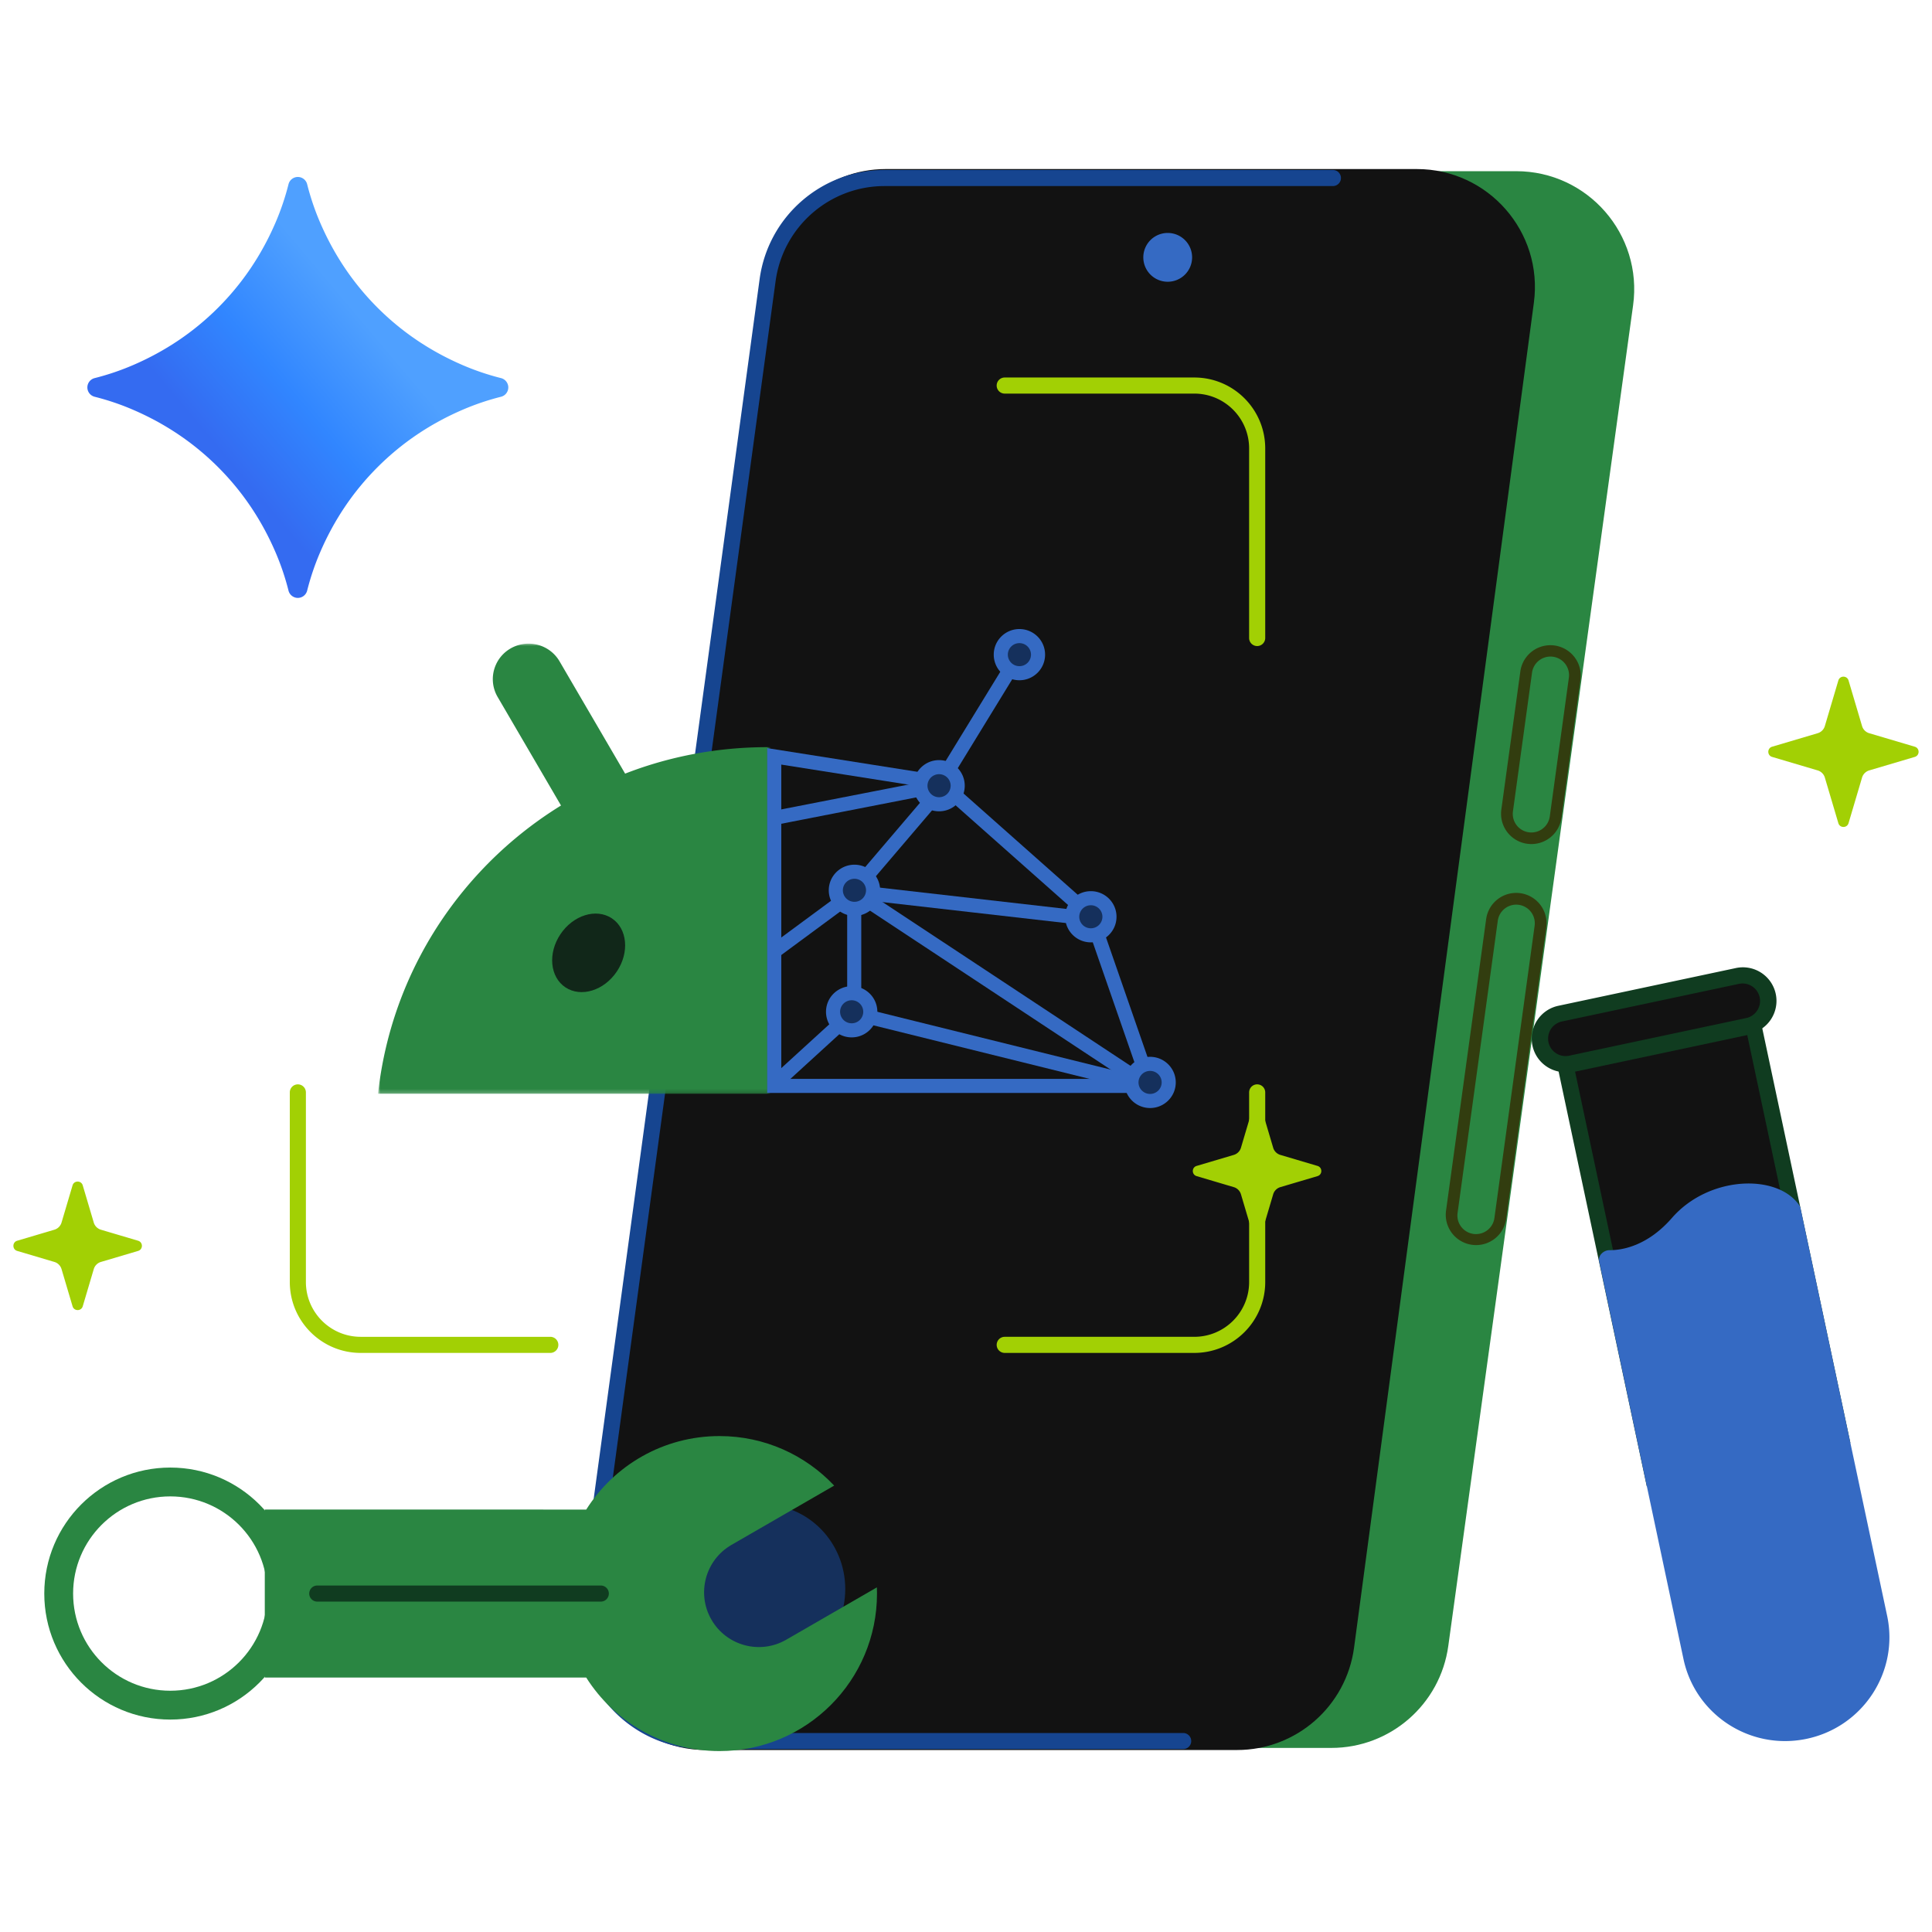 <svg xmlns="http://www.w3.org/2000/svg" width="480" height="480" fill="none"><mask id="a" width="480" height="480" x="0" y="0" maskUnits="userSpaceOnUse" style="mask-type:luminance"><path fill="#fff" d="M480 0H0v480h480z"/></mask><g mask="url(#a)"><path fill="#2A8642" d="M330.769 434.265h-68.133L335.102 42.53h41.582c17.789 0 31.482 15.71 29.053 33.333l-45.915 333.079c-2 14.513-14.403 25.323-29.053 25.323"/><path fill="#121212" d="M190.98 67.442C192.928 52.876 205.354 42 220.05 42h131.966c17.741 0 31.42 15.63 29.069 33.214l-44.67 334.13c-1.948 14.566-14.374 25.442-29.07 25.442H175.379c-17.741 0-31.42-15.63-29.069-33.215z"/><path fill="#164590" fill-rule="evenodd" d="M188.728 69.331c2.112-15.527 15.373-27.104 31.042-27.104h111.384a2 2 0 1 1 0 4H219.77c-13.669 0-25.236 10.1-27.078 23.644l-44.854 329.678c-2.232 16.405 10.521 31.011 27.078 31.011h119.04a2 2 0 1 1 0 4h-119.04c-18.981 0-33.6-16.744-31.042-35.551z" clip-rule="evenodd"/><path fill="#356AC3" d="M290.114 70a6.062 6.062 0 1 0 0-12.124 6.062 6.062 0 0 0 0 12.124"/><path fill="#323D0F" fill-rule="evenodd" d="M385.836 163.165a4.62 4.62 0 0 0-5.206 3.946l-4.751 34.522a4.62 4.62 0 0 0 9.153 1.26l4.75-34.522a4.62 4.62 0 0 0-3.946-5.206m-8.097 3.549a7.538 7.538 0 0 1 14.934 2.055l-4.75 34.522a7.538 7.538 0 0 1-14.934-2.055zM377.328 224.801a4.62 4.62 0 0 0-5.206 3.946l-9.979 72.521a4.62 4.62 0 1 0 9.152 1.259l9.979-72.52a4.62 4.62 0 0 0-3.946-5.206m-8.097 3.549a7.537 7.537 0 1 1 14.934 2.055l-9.979 72.52a7.538 7.538 0 0 1-14.934-2.055z" clip-rule="evenodd"/><path fill="#15305C" d="M189.5 415.786c11.322 0 20.5-9.402 20.5-21s-9.178-21-20.5-21-20.5 9.402-20.5 21 9.178 21 20.5 21"/><mask id="b" width="97" height="113" x="94" y="159" maskUnits="userSpaceOnUse" style="mask-type:luminance"><path fill="#fff" d="M191 159.785H94v112h97z"/></mask><g mask="url(#b)"><path fill="#2A8642" d="M286.823 267.514a94.075 94.075 0 0 0-1.664-8.314 95.673 95.673 0 0 0-8.191-21.574 96.75 96.75 0 0 0-17.721-23.896 97.486 97.486 0 0 0-17.165-13.505c.038-.061.071-.126.108-.187 1.951-3.347 3.907-6.689 5.859-10.036l5.726-9.802c1.371-2.345 2.743-4.695 4.11-7.04a8.785 8.785 0 0 0 .499-7.864 8.778 8.778 0 0 0-3.643-4.152 9 9 0 0 0-3.784-1.208 9.1 9.1 0 0 0-3.045.262 8.9 8.9 0 0 0-4.284 2.579c-.42.459-.797.965-1.122 1.522a6413 6413 0 0 0-4.11 7.04l-5.726 9.802c-1.951 3.347-3.907 6.689-5.858 10.036q-.321.546-.641 1.1-.444-.176-.886-.347c-10.76-4.072-22.435-6.3-34.637-6.3-.334 0-.664 0-.999.004-10.849.108-21.275 1.98-30.998 5.341a89 89 0 0 0-3.341 1.232c-.198-.342-.401-.684-.599-1.026-1.951-3.347-3.907-6.689-5.858-10.036a31403 31403 0 0 1-9.836-16.842 9 9 0 0 0-1.122-1.521 8.9 8.9 0 0 0-5.656-2.827 9 9 0 0 0-1.673-.014 8.9 8.9 0 0 0-3.784 1.207 8.83 8.83 0 0 0-3.083 3.048q-.319.534-.561 1.104a8.776 8.776 0 0 0 .5 7.864q2.059 3.52 4.11 7.041l5.726 9.801c1.951 3.347 3.907 6.69 5.858 10.036q.024.043.048.085a97.6 97.6 0 0 0-11.217 8.065 97.7 97.7 0 0 0-16.774 18.012 96 96 0 0 0-7.06 11.431 95.7 95.7 0 0 0-9.666 28.718 95.996 95.996 0 0 0-.745 5.397h193.447a97 97 0 0 0-.556-4.227z"/><path fill="#112719" d="M153.255 241.363c3.177-4.741 2.615-10.659-1.256-13.216-3.87-2.558-9.583-.788-12.759 3.954-3.177 4.741-2.615 10.658 1.256 13.216 3.87 2.558 9.583.788 12.759-3.954"/></g><path fill="#356AC3" fill-rule="evenodd" d="m235.959 194.104 36.63 32.478 15.608 44.962-97.59-.003v-85.676l42.212 6.664 19.85-32.402 2.985 1.828zm-3.037 1.985-38.815-6.128v78.08l89.17.003-13.695-39.45z" clip-rule="evenodd"/><path fill="#15305C" d="M253.27 167.256c2.546 0 4.628-2.055 4.628-4.611s-2.082-4.61-4.628-4.61-4.627 2.054-4.627 4.61 2.081 4.611 4.627 4.611"/><path fill="#356AC3" fill-rule="evenodd" d="M246.893 162.645c0-3.533 2.875-6.36 6.377-6.36s6.378 2.826 6.378 6.36c0 3.533-2.877 6.361-6.378 6.361-3.503 0-6.377-2.828-6.377-6.361m6.377-2.86a2.87 2.87 0 0 0-2.877 2.86 2.87 2.87 0 0 0 2.877 2.861 2.87 2.87 0 0 0 2.878-2.861 2.87 2.87 0 0 0-2.878-2.86M190.674 201.764l43.701-8.538.671 3.435-43.701 8.538z" clip-rule="evenodd"/><path fill="#356AC3" fill-rule="evenodd" d="m213.979 221.955 22.063-25.876-2.663-2.271-22.9 26.858v29.757l-19.42 17.732 2.36 2.585 20.56-18.774z" clip-rule="evenodd"/><path fill="#15305C" d="M233.309 199.817c2.546 0 4.628-2.054 4.628-4.61s-2.082-4.611-4.628-4.611-4.627 2.055-4.627 4.611 2.081 4.61 4.627 4.61"/><path fill="#356AC3" fill-rule="evenodd" d="M226.932 195.207c0-3.533 2.875-6.361 6.377-6.361s6.378 2.827 6.378 6.361-2.877 6.36-6.378 6.36-6.377-2.827-6.377-6.36m6.377-2.861a2.87 2.87 0 0 0-2.877 2.861 2.87 2.87 0 0 0 2.877 2.86 2.87 2.87 0 0 0 2.878-2.86 2.87 2.87 0 0 0-2.878-2.861M213.408 250.249l71.992 17.83-.842 3.397-71.992-17.83z" clip-rule="evenodd"/><path fill="#15305C" d="M211.596 255.985c2.546 0 4.628-2.054 4.628-4.61s-2.082-4.611-4.628-4.611-4.627 2.055-4.627 4.611 2.081 4.61 4.627 4.61"/><path fill="#356AC3" fill-rule="evenodd" d="M205.219 251.375c0-3.533 2.875-6.361 6.377-6.361s6.378 2.827 6.378 6.361-2.877 6.36-6.378 6.36-6.377-2.827-6.377-6.36m6.377-2.861a2.87 2.87 0 0 0-2.877 2.861 2.87 2.87 0 0 0 2.877 2.86 2.87 2.87 0 0 0 2.878-2.86 2.87 2.87 0 0 0-2.878-2.861M191.066 235.164l20.066-14.807 2.079 2.817-20.066 14.807z" clip-rule="evenodd"/><path fill="#356AC3" fill-rule="evenodd" d="m271.392 230.081-59.362-6.78.397-3.477 59.362 6.78z" clip-rule="evenodd"/><path fill="#15305C" d="M271.016 232.379c2.546 0 4.628-2.054 4.628-4.61s-2.082-4.611-4.628-4.611-4.627 2.054-4.627 4.611 2.081 4.61 4.627 4.61"/><path fill="#356AC3" fill-rule="evenodd" d="M264.639 227.769c0-3.534 2.875-6.361 6.377-6.361s6.378 2.827 6.378 6.361-2.877 6.36-6.378 6.36-6.377-2.826-6.377-6.36m6.377-2.861a2.87 2.87 0 0 0-2.877 2.861 2.87 2.87 0 0 0 2.877 2.86 2.87 2.87 0 0 0 2.878-2.86 2.87 2.87 0 0 0-2.878-2.861M212.436 219.598l74.518 49.22-1.929 2.921-74.518-49.22z" clip-rule="evenodd"/><path fill="#15305C" d="M285.736 273.535c2.546 0 4.628-2.054 4.628-4.61s-2.082-4.611-4.628-4.611-4.627 2.055-4.627 4.611 2.081 4.61 4.627 4.61"/><path fill="#356AC3" fill-rule="evenodd" d="M279.359 268.925c0-3.532 2.875-6.361 6.377-6.361s6.378 2.828 6.378 6.361-2.877 6.36-6.378 6.36-6.377-2.826-6.377-6.36m6.377-2.861a2.87 2.87 0 0 0-2.877 2.861 2.87 2.87 0 0 0 2.877 2.86 2.87 2.87 0 0 0 2.878-2.86 2.87 2.87 0 0 0-2.878-2.861" clip-rule="evenodd"/><path fill="#15305C" d="M212.285 225.803c2.546 0 4.628-2.055 4.628-4.611s-2.082-4.61-4.628-4.61-4.628 2.054-4.628 4.61 2.082 4.611 4.628 4.611"/><path fill="#356AC3" fill-rule="evenodd" d="M205.907 221.192c0-3.534 2.877-6.36 6.378-6.36s6.378 2.826 6.378 6.36c0 3.533-2.876 6.361-6.378 6.361-3.501 0-6.378-2.828-6.378-6.361m6.378-2.86a2.87 2.87 0 0 0-2.878 2.86 2.87 2.87 0 0 0 2.878 2.861 2.87 2.87 0 0 0 2.878-2.861 2.87 2.87 0 0 0-2.878-2.86" clip-rule="evenodd"/><path fill="#A2D004" fill-rule="evenodd" d="M247.62 95.79a2 2 0 0 1 2-2h47.096c9.734 0 17.624 7.889 17.624 17.624v47.096a2 2 0 1 1-4 0v-47.096c0-7.526-6.1-13.625-13.624-13.625H249.62a2 2 0 0 1-2-2M74 269.407a2 2 0 0 1 2 2v47.096c0 7.525 6.1 13.625 13.624 13.625h47.096a2 2 0 1 1 0 4H89.625c-9.734 0-17.625-7.89-17.625-17.625v-47.096a2 2 0 0 1 2-2M312.343 269.405a2 2 0 0 1 2 2v47.097c0 9.734-7.891 17.625-17.625 17.625h-47.096a2 2 0 0 1 0-4h47.096c7.524 0 13.625-6.101 13.625-13.625v-47.097a2 2 0 0 1 2-2" clip-rule="evenodd"/><path fill="#121212" d="m435.637 254.787-46.682 9.923 21.718 102.173 46.682-9.922z"/><path fill="#103C20" fill-rule="evenodd" d="m386.583 263.17 50.595-10.755 22.549 106.086-50.595 10.754zm4.744 3.08 20.886 98.261 42.77-9.091-20.886-98.26z" clip-rule="evenodd"/><path fill="#356AC3" d="M415.386 302.597c-5.567 6.391-11.544 8.027-15.522 8.01-1.457-.007-2.865 1.323-2.564 2.742l20.958 98.841c2.918 13.755 16.391 22.609 30.257 19.884 14.238-2.798 23.402-16.701 20.302-30.802l-21.503-101.171a1.7 1.7 0 0 0-.249-.592c-5.397-7.979-22.484-7.466-31.679 3.088"/><path fill="#121212" d="m431.643 242.477-44.067 9.366a6.343 6.343 0 0 0 2.638 12.409l44.066-9.367a6.343 6.343 0 1 0-2.637-12.408"/><path fill="#103C20" fill-rule="evenodd" d="M387.992 253.8a4.343 4.343 0 0 0 1.806 8.495l44.066-9.366a4.343 4.343 0 0 0-1.806-8.496zm-7.257 5.982a8.343 8.343 0 0 1 6.425-9.895l44.067-9.367a8.343 8.343 0 1 1 3.469 16.321l-44.066 9.367a8.343 8.343 0 0 1-9.895-6.426" clip-rule="evenodd"/><path fill="#2A8642" fill-rule="evenodd" d="M217.888 395.918q0-.774-.03-1.54l-22.525 13.005c-6.505 3.756-14.824 1.527-18.579-4.979-3.756-6.505-1.527-14.823 4.978-18.579l25.516-14.732c-7.137-7.577-17.262-12.307-28.492-12.307-13.939 0-26.175 7.287-33.107 18.26H65.785v41.741h79.862c6.932 10.974 19.169 18.263 33.109 18.263 21.612 0 39.132-17.52 39.132-39.132" clip-rule="evenodd"/><path fill="#2A8642" fill-rule="evenodd" d="M11 395.917c0-17.289 14.016-31.306 31.306-31.306s31.306 14.017 31.306 31.306-14.016 31.306-31.306 31.306S11 413.206 11 395.917m31.306-24.142c-13.333 0-24.142 10.809-24.142 24.142s10.809 24.142 24.142 24.142 24.141-10.809 24.141-24.142-10.808-24.142-24.141-24.142" clip-rule="evenodd"/><path fill="#103C20" fill-rule="evenodd" d="M76.828 395.917a2 2 0 0 1 2-2h70.438a2 2 0 1 1 0 4H78.828a2 2 0 0 1-2-2" clip-rule="evenodd"/><path fill="#A2D004" d="M74.274 72.772c-.524-1.766-3.025-1.766-3.548 0l-4.17 14.074a3.7 3.7 0 0 1-2.496 2.496l-14.074 4.17c-1.765.523-1.765 3.024 0 3.547l14.074 4.17a3.7 3.7 0 0 1 2.496 2.496l4.17 14.074c.523 1.766 3.024 1.766 3.547 0l4.17-14.074a3.7 3.7 0 0 1 2.497-2.496l14.073-4.17c1.766-.523 1.766-3.024 0-3.547l-14.073-4.17a3.7 3.7 0 0 1-2.497-2.496zM459.267 169.062c-.374-1.262-2.16-1.262-2.534 0l-3.354 11.32a2.64 2.64 0 0 1-1.783 1.783l-11.32 3.354c-1.261.373-1.261 2.16 0 2.534l11.32 3.353a2.65 2.65 0 0 1 1.783 1.783l3.354 11.321c.374 1.261 2.16 1.261 2.534 0l3.354-11.321a2.65 2.65 0 0 1 1.783-1.783l11.32-3.353c1.261-.374 1.261-2.161 0-2.534l-11.32-3.354a2.64 2.64 0 0 1-1.783-1.783zM313.582 275.919c-.373-1.261-2.16-1.261-2.534 0l-2.735 9.232a2.64 2.64 0 0 1-1.783 1.783l-9.231 2.735c-1.262.374-1.262 2.161 0 2.534l9.231 2.735a2.65 2.65 0 0 1 1.783 1.783l2.735 9.232c.374 1.261 2.161 1.261 2.534 0l2.735-9.232a2.65 2.65 0 0 1 1.783-1.783l9.232-2.735c1.261-.373 1.261-2.16 0-2.534l-9.232-2.735a2.64 2.64 0 0 1-1.783-1.783zM20.559 294.506c-.374-1.262-2.16-1.262-2.534 0l-2.735 9.231a2.64 2.64 0 0 1-1.783 1.783l-9.232 2.736c-1.261.373-1.261 2.16 0 2.533l9.232 2.736a2.64 2.64 0 0 1 1.783 1.783l2.735 9.231c.373 1.262 2.16 1.262 2.534 0l2.735-9.231a2.64 2.64 0 0 1 1.783-1.783l9.231-2.736c1.262-.373 1.262-2.16 0-2.533l-9.231-2.736a2.64 2.64 0 0 1-1.783-1.783z"/></g><path fill="url(#c)" d="M114.956 90.716q-12.085-5.204-21.152-14.268-9.064-9.065-14.269-21.152a63 63 0 0 1-3.221-9.516 2.39 2.39 0 0 0-2.318-1.813c-1.097 0-2.051.749-2.318 1.813a63 63 0 0 1-3.222 9.516Q63.25 67.383 54.187 76.448T33.035 90.716a63 63 0 0 1-9.516 3.222 2.39 2.39 0 0 0-1.813 2.318c0 1.097.749 2.051 1.813 2.319 3.254.82 6.426 1.89 9.516 3.221Q45.121 107 54.187 116.065q9.067 9.064 14.269 21.152a63 63 0 0 1 3.221 9.516 2.39 2.39 0 0 0 2.319 1.813c1.096 0 2.05-.749 2.318-1.813a63 63 0 0 1 3.222-9.516q5.204-12.086 14.268-21.152 9.065-9.065 21.152-14.269a63 63 0 0 1 9.516-3.222 2.39 2.39 0 0 0 1.813-2.318c0-1.096-.749-2.05-1.813-2.318a63 63 0 0 1-9.516-3.222"/><defs><linearGradient id="c" x1="54.254" x2="101.562" y1="111.565" y2="71.68" gradientUnits="userSpaceOnUse"><stop stop-color="#346BF1"/><stop offset=".372" stop-color="#3186FF"/><stop offset=".777" stop-color="#4FA0FF"/></linearGradient></defs></svg>